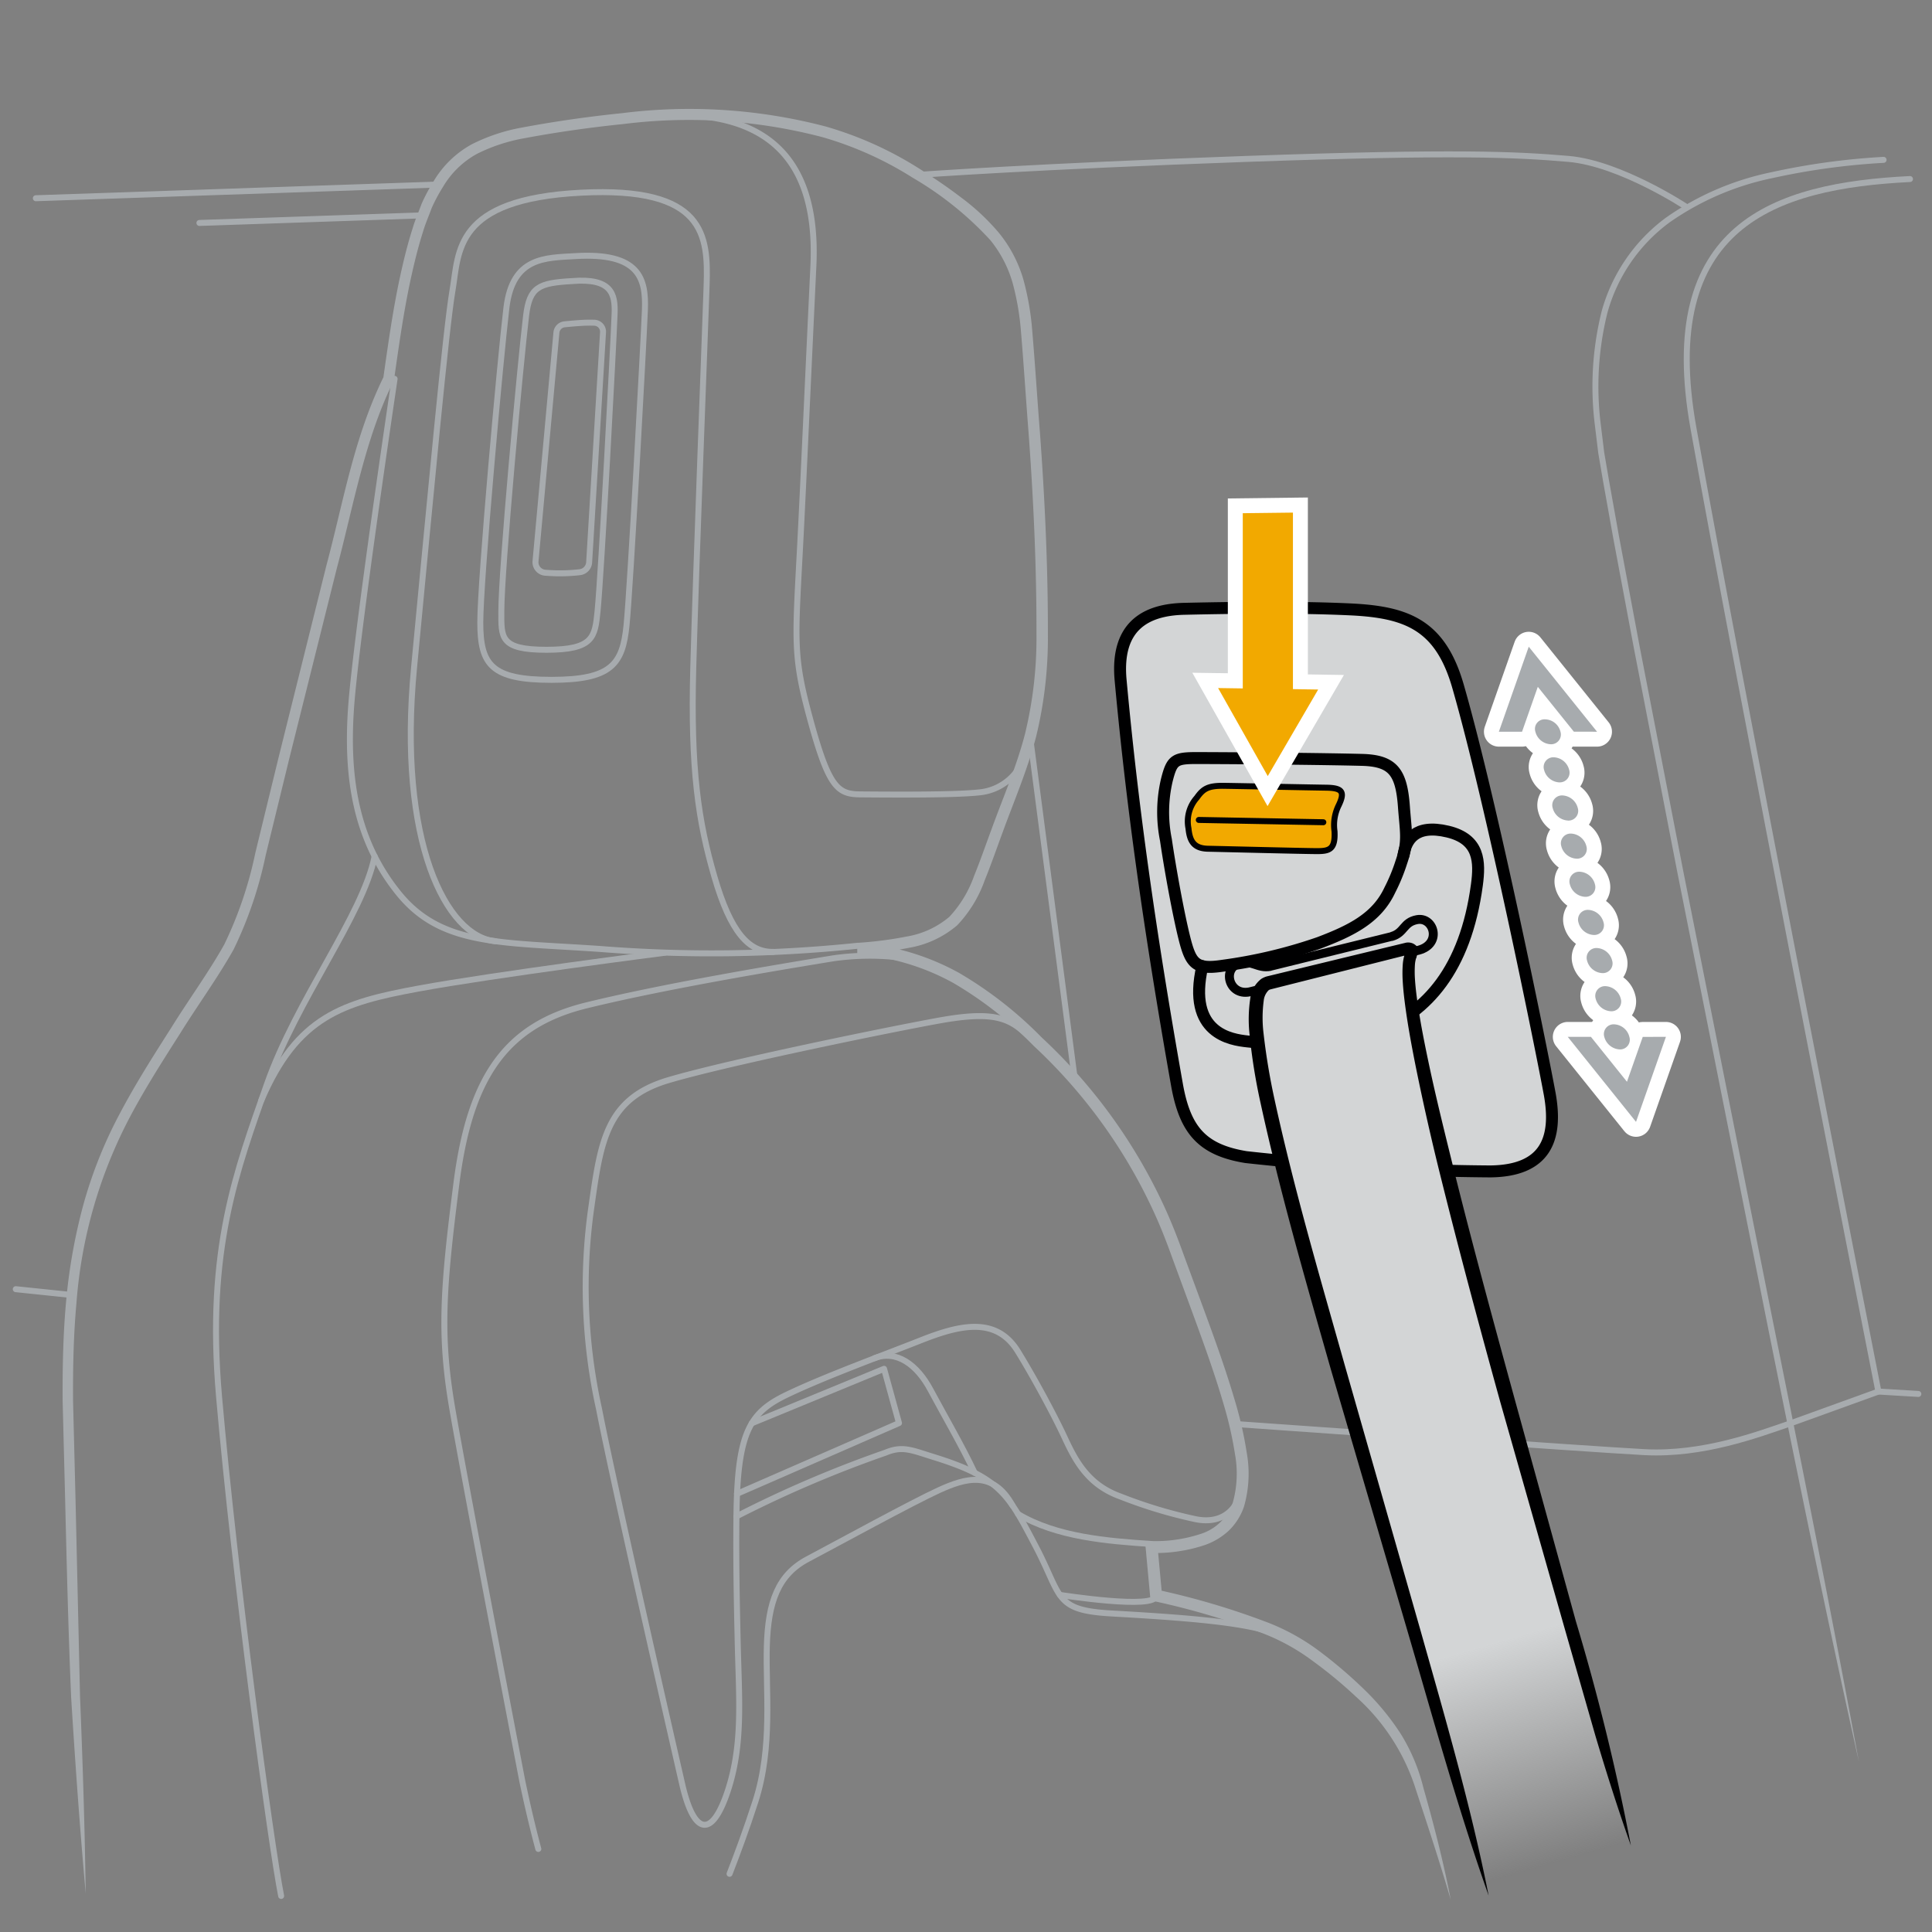 <svg xmlns="http://www.w3.org/2000/svg" xmlns:xlink="http://www.w3.org/1999/xlink" width="161.749" height="161.749" viewBox="0 0 161.749 161.749"><rect x="0" y="0" width="161.749" height="161.749" fill="#808080" stroke="none"/><defs><linearGradient id="linear-gradient" x1="131.968" y1="155.457" x2="126.647" y2="137.056" gradientUnits="userSpaceOnUse"><stop offset="0" stop-color="#d3d5d6" stop-opacity="0"/><stop offset="1" stop-color="#d3d5d6"/></linearGradient></defs><g id="illustration"><path d="M121.458,159.049c-.9-3.08-1.9-6.121-2.9-9.161a17.429,17.429,0,0,0-5.022-7.825,37.463,37.463,0,0,0-3.657-3.022,17.455,17.455,0,0,0-4.079-2.267,62.752,62.752,0,0,0-9.13-2.711l-.349-.083-.033-.356-.375-4.062-.05-.542h.544a12.087,12.087,0,0,0,4.1-.594,4.168,4.168,0,0,0,2.7-2.612,9.04,9.04,0,0,0,.188-4.063,31.045,31.045,0,0,0-.944-4.157c-.8-2.752-1.8-5.462-2.795-8.176l-1.5-4.074c-.489-1.363-1-2.683-1.607-3.984A44.131,44.131,0,0,0,86.533,87.554,32.088,32.088,0,0,0,79.822,82.3a19.69,19.69,0,0,0-8.052-2.4l0-.963a31.462,31.462,0,0,0,4.136-.529,7.431,7.431,0,0,0,3.573-1.648,9.749,9.749,0,0,0,2.072-3.427c.526-1.29.986-2.628,1.479-3.958.975-2.675,2.1-5.261,2.791-7.959a34.018,34.018,0,0,0,.954-8.3c.011-5.626-.248-11.288-.664-16.915-.22-2.812-.4-5.66-.635-8.452a21.871,21.871,0,0,0-.706-4.086A10.063,10.063,0,0,0,82.9,20.091a27.915,27.915,0,0,0-6.47-5.2,29.207,29.207,0,0,0-7.594-3.414,44.107,44.107,0,0,0-16.657-1.091c-2.791.284-5.6.684-8.351,1.2a14.465,14.465,0,0,0-3.88,1.287A7.485,7.485,0,0,0,37.1,15.626a14.258,14.258,0,0,0-.963,1.8c-.235.652-.518,1.281-.714,1.95-.425,1.326-.754,2.689-1.053,4.06-.59,2.746-.979,5.544-1.378,8.337l-.011.074-.046.093c-2.384,4.808-3.327,10.35-4.736,15.639L24.2,63.588l-1.958,8.02A33.583,33.583,0,0,1,19.554,79.5c-1.382,2.449-3,4.649-4.449,6.984-1.477,2.319-2.955,4.629-4.23,7.038A39.671,39.671,0,0,0,6.4,109.1c-.248,2.719-.3,5.457-.283,8.2l.206,8.242L6.7,142.029c.225,5.5.4,10.994.476,16.5-.493-5.482-.881-10.97-1.222-16.46-.234-5.5-.367-11-.5-16.5l-.209-8.254c-.015-2.761.032-5.528.283-8.289a47.077,47.077,0,0,1,1.457-8.189,37.454,37.454,0,0,1,3.108-7.726c1.3-2.454,2.789-4.783,4.264-7.1,1.452-2.337,3.1-4.586,4.415-6.931a32.836,32.836,0,0,0,2.607-7.684l1.952-8.011,3.989-16.017c1.423-5.306,2.306-10.771,4.824-15.874l-.056.168c.4-2.808.789-5.619,1.386-8.407.3-1.392.638-2.782,1.076-4.151.2-.689.5-1.355.744-2.033a15.3,15.3,0,0,1,1.032-1.935,8.411,8.411,0,0,1,3.186-3.064,15.289,15.289,0,0,1,4.139-1.384c2.814-.528,5.608-.925,8.445-1.216A45,45,0,0,1,69.1,10.583,30.12,30.12,0,0,1,76.935,14.1c1.206.765,2.387,1.555,3.527,2.431A18.744,18.744,0,0,1,83.634,19.5a11.035,11.035,0,0,1,2.042,3.894,22.737,22.737,0,0,1,.741,4.262c.244,2.845.418,5.645.641,8.474.419,5.656.682,11.307.673,17a34.921,34.921,0,0,1-.982,8.522c-.718,2.79-1.857,5.414-2.815,8.052-.49,1.323-.95,2.662-1.491,3.992a10.62,10.62,0,0,1-2.3,3.765,8.362,8.362,0,0,1-4.024,1.887,32.1,32.1,0,0,1-4.274.55l0-.963A20.642,20.642,0,0,1,80.29,81.45a33,33,0,0,1,6.915,5.4,45.118,45.118,0,0,1,10.239,14.1c.615,1.322,1.151,2.7,1.639,4.058l1.5,4.07c1,2.717,2,5.438,2.819,8.24a32.053,32.053,0,0,1,.976,4.3,9.957,9.957,0,0,1-.232,4.523,5.072,5.072,0,0,1-1.275,2.01,5.7,5.7,0,0,1-2.017,1.207,13.028,13.028,0,0,1-4.443.658l.5-.542.377,4.062L96.9,133.1a63.577,63.577,0,0,1,9.283,2.756,18.114,18.114,0,0,1,4.3,2.4,38.71,38.71,0,0,1,3.7,3.159,21.091,21.091,0,0,1,3.111,3.781,15.643,15.643,0,0,1,1.882,4.513C120.052,152.783,120.852,155.9,121.458,159.049Z" style="fill:#a7abae"/><path d="M85.232,126.756c3.231,1.929,7.471,2.264,11.175,2.51" style="fill:none;stroke:#a7abae;stroke-linecap:round;stroke-linejoin:round;stroke-width:0.5px"/><path d="M73.215,113.708c1.85-.713,3.557.536,4.685,2.643,1.16,2.164,2.652,4.719,3.7,6.951" style="fill:none;stroke:#a7abae;stroke-linecap:round;stroke-linejoin:round;stroke-width:0.5px"/><path d="M61.651,126.958a97.859,97.859,0,0,1,12.488-5.341c1.429-.6,2.2-.2,4.062.376,5.567,1.73,6.245,3.16,8.5,7.448s1.517,5.369,6.395,5.642c7.856.441,11.922.86,14.539,1.983" style="fill:none;stroke:#a7abae;stroke-linecap:round;stroke-linejoin:round;stroke-width:0.5px"/><path d="M96.783,133.579c.106,1.23-8.049-.053-8.049-.053" style="fill:none;stroke:#a7abae;stroke-linecap:round;stroke-linejoin:round;stroke-width:0.5px"/><polyline points="61.7 125.065 75.265 119.141 74.014 114.599 62.933 119.162" style="fill:none;stroke:#a7abae;stroke-linecap:round;stroke-linejoin:round;stroke-width:0.5px"/><path d="M71.807,79.18a118.227,118.227,0,0,1-21.559.269c-8.393-.582-13.3-.249-16.869-4.653s-4.4-9.64-3.988-15.54,3.645-27.54,3.645-27.54" style="fill:none;stroke:#a7abae;stroke-linecap:round;stroke-linejoin:round;stroke-width:0.5px"/><path d="M31.364,71.691c-.976,4.933-6.544,12-9.037,19.142s-5.069,13.712-3.988,26.093c1.313,15.058,4.36,37.623,5.2,41.806" style="fill:none;stroke:#a7abae;stroke-linecap:round;stroke-linejoin:round;stroke-width:0.5px"/><path d="M21.867,92.147c3.016-7.068,6.838-8.216,13.153-9.38s20.627-3,20.627-3" style="fill:none;stroke:#a7abae;stroke-linecap:round;stroke-linejoin:round;stroke-width:0.5px"/><line x1="86.24" y1="61.706" x2="89.989" y2="90.405" style="fill:none;stroke:#a7abae;stroke-linecap:round;stroke-linejoin:round;stroke-width:0.5px"/><path d="M155.634,147.524c-2.754-12.378-5.3-24.8-7.786-37.231l-7.427-37.3L136.8,54.319l-1.753-9.348-.837-4.682-.4-2.347-.289-2.374a26,26,0,0,1,.576-9.527,14.534,14.534,0,0,1,5.378-7.819,23.591,23.591,0,0,1,8.753-3.788,58.675,58.675,0,0,1,9.45-1.3.25.25,0,1,1,.033.5h0a57.964,57.964,0,0,0-9.366,1.287,23.092,23.092,0,0,0-8.568,3.7,14.021,14.021,0,0,0-5.2,7.558,25.515,25.515,0,0,0-.56,9.338l.286,2.345.4,2.341.837,4.677,1.752,9.344,3.625,18.668,7.427,37.3C150.849,122.621,153.33,135.054,155.634,147.524Z" style="fill:#a7abae"/><path d="M159.905,14.989c-11.4.568-21.175,3.865-18.125,20.875,3.867,21.561,14.253,74.387,15.483,80.638l3.344.2" style="fill:none;stroke:#a7abae;stroke-linecap:round;stroke-linejoin:round;stroke-width:0.5px"/><line x1="149.887" y1="119.169" x2="157.263" y2="116.502" style="fill:none;stroke:#a7abae;stroke-linecap:round;stroke-linejoin:round;stroke-width:0.5px"/><line x1="3" y1="16.596" x2="36.64" y2="15.451" style="fill:none;stroke:#a7abae;stroke-linecap:round;stroke-linejoin:round;stroke-width:0.5px"/><line x1="16.695" y1="18.666" x2="35.395" y2="18.03" style="fill:none;stroke:#a7abae;stroke-linecap:round;stroke-linejoin:round;stroke-width:0.5px"/><path d="M76.922,14.639s9.889-.713,27.464-1.336,22.561-.374,26.924,0S141.2,17.34,141.2,17.34" style="fill:none;stroke:#a7abae;stroke-linecap:round;stroke-linejoin:round;stroke-width:0.5px"/><path d="M103.4,119.218s29.95,2.132,34.273,2.357c4.914.256,9.488-1.474,12.214-2.406" style="fill:none;stroke:#a7abae;stroke-linecap:round;stroke-linejoin:round;stroke-width:0.5px"/><path d="M99.137,50.971c-3.16.073-5.737,1.4-5.318,5.969.953,10.385,2.408,20.819,4.716,33.862.675,3.817,2.107,5.468,5.769,6.07a197.873,197.873,0,0,0,20.467,1.2c4.615-.05,5.667-2.708,4.966-6.521-.689-3.749-4.859-24.347-7.675-34.112-1.486-5.152-4.319-6.2-9.03-6.421S102.61,50.891,99.137,50.971Z" style="fill:#d3d5d6;stroke:#000001;stroke-linecap:round;stroke-linejoin:round"/><path d="M116.351,74.531c-1.092,2.332-3.236,3.386-5.907,4.4a41.148,41.148,0,0,1-8.052,1.918c-2.22.339-2.671-.112-3.2-2.182s-1.241-6.019-1.58-8.352a11.737,11.737,0,0,1,.075-5c.437-1.727.68-1.857,2.636-1.85,4.441.016,10.423.07,13.695.153,2.6.065,3.309,1.02,3.519,3.915.153,2.1.392,2.9-.21,4.629A15.148,15.148,0,0,1,116.351,74.531Z" style="fill:none;stroke:#000001;stroke-linecap:round;stroke-linejoin:round"/><path d="M100.2,66.786a2.984,2.984,0,0,0-.7,2.565c.1,1,.4,1.681,1.631,1.706s8.114.2,9.142.2,1.53-.15,1.455-1.655a3.7,3.7,0,0,1,.351-2.182c.527-1.1.326-1.455-1.029-1.474-1.1-.015-7.26-.137-8.59-.156S100.722,66.047,100.2,66.786Z" style="fill:#f2a900;stroke:#000001;stroke-linecap:round;stroke-linejoin:round;stroke-width:0.5px"/><path d="M117.5,71.6c.207-1.257.95-2.637,3.715-1.977,2.666.637,2.688,2.546,2.433,4.453-1.921,14.356-13.255,13.775-19.213,13.113-1.335-.148-5.076-.632-3.774-6.3" style="fill:none;stroke:#000001;stroke-linecap:round;stroke-linejoin:round"/><path d="M118.78,79.55l-14,3.452c-1.862.531-2.5-1.873-1.074-2.326,1.129-.358,1.573.441,2.666.227.008,0,10.133-2.5,10.137-2.5,1.089-.31.963-1.2,2.136-1.412C120.04,76.743,120.755,79.014,118.78,79.55Z" style="fill:none;stroke:#000001;stroke-linecap:round;stroke-linejoin:round;stroke-width:0.75px"/><path d="M136.539,154.505c-5.074-19.7-21.414-73.013-18.2-74.8a.512.512,0,0,0-.555-.282L106.208,82.3c-4.567,1.133,6.066,31.384,18.422,76.4" style="fill:url(#linear-gradient)"/><path d="M136.539,154.505c-1.084-3.046-2.055-6.115-2.974-9.2l-2.661-9.287-5.286-18.592c-1.719-6.211-3.391-12.436-4.952-18.7q-1.177-4.694-2.142-9.445c-.315-1.587-.615-3.177-.839-4.79-.112-.808-.21-1.618-.253-2.448a10.278,10.278,0,0,1,.008-1.276,3.543,3.543,0,0,1,.112-.69,1.291,1.291,0,0,1,.546-.808l-.206.658,0,0-10.487,2.643-.7.177-.349.088a.491.491,0,0,0-.147.07,1.421,1.421,0,0,0-.409.876,10.745,10.745,0,0,0-.018,2.7,54.484,54.484,0,0,0,.931,5.6c1.623,7.456,3.787,14.823,5.868,22.2L118.9,136.41c2.084,7.381,4.235,14.748,5.73,22.291-2.564-7.248-4.592-14.639-6.75-22l-6.467-22.08c-2.1-7.379-4.24-14.748-5.879-22.283a48.679,48.679,0,0,1-.921-5.746,11.709,11.709,0,0,1,.065-3.029,2.436,2.436,0,0,1,.906-1.6,1.7,1.7,0,0,1,.5-.224l.35-.084.7-.17,5.59-1.356,2.8-.678,1.4-.338.7-.17a.99.99,0,0,1,.693.058,1.083,1.083,0,0,1,.474.473l0,.007-.206.659c.056-.031-.034.052-.06.2a2.559,2.559,0,0,0-.071.5,9.226,9.226,0,0,0,.008,1.138c.05.778.155,1.567.273,2.353.238,1.575.555,3.148.886,4.716.666,3.139,1.452,6.257,2.221,9.38,1.559,6.241,3.255,12.452,4.956,18.662l5.131,18.629A188.484,188.484,0,0,1,136.539,154.505Z" style="fill:#000001"/><polygon points="108.246 58.937 104.046 58.866 104.046 42.966 108.246 42.916 108.246 58.937" style="fill:none;stroke:#fff;stroke-width:2.5px"/><polygon points="110.358 57.728 106.138 64.975 101.981 57.605 110.358 57.728" style="fill:none;stroke:#fff;stroke-width:2.5px"/><polygon points="108.246 58.937 104.046 58.866 104.046 42.966 108.246 42.916 108.246 58.937" style="fill:#f2a900"/><polygon points="110.358 57.728 106.138 64.975 101.981 57.605 110.358 57.728" style="fill:#f2a900"/><line x1="6.042" y1="108.422" x2="1.321" y2="107.932" style="fill:none;stroke:#a7abae;stroke-linecap:round;stroke-linejoin:round;stroke-width:0.5px"/><path d="M48.171,21.441c5.4-.326,5.922,1.919,5.82,4.516S52.78,49.1,52.454,52.354s-1.257,4.563-6.285,4.563-5.959-1.257-5.959-4.8,1.676-22.067,2.188-26.35S45.661,21.593,48.171,21.441Z" style="fill:none;stroke:#a7abae;stroke-linecap:round;stroke-linejoin:round;stroke-width:0.5px"/><path d="M45.749,54.4c-3.925,0-3.777-1.034-3.777-3.241,0-3.426,1.585-20.649,2.074-24.737.287-2.4,1.067-2.733,3.832-2.888,3.319-.28,3.643,1.067,3.577,2.743-.1,2.635-1.11,21.72-1.428,24.906C49.811,53.345,49.678,54.4,45.749,54.4Z" style="fill:none;stroke:#a7abae;stroke-linecap:round;stroke-linejoin:round;stroke-width:0.5px"/><path d="M46.9,48c-.456,0-.893-.024-1.252-.051a.886.886,0,0,1-.814-.963l1.75-19.145a.761.761,0,0,1,.679-.688c.405-.042.95-.092,1.448-.12.405-.025.762-.024,1.049-.014a.752.752,0,0,1,.726.8L49.324,47.079a.885.885,0,0,1-.785.826A14.844,14.844,0,0,1,46.9,48Z" style="fill:none;stroke:#a7abae;stroke-linecap:round;stroke-linejoin:round;stroke-width:0.5px"/><path d="M86.531,87.119c-1.752-1.61-2.652-2.582-7.558-1.739-3.169.545-17.859,3.52-23.027,5.057s-5.656,5.1-6.425,10.545a47.26,47.26,0,0,0,.629,16.969c1.327,6.844,6.983,31.5,6.983,31.5.987,4.223,2.482,4.459,3.795.489s.931-7.821.828-12.655c-.056-2.6-.147-6.38-.1-10.322.075-7.147,1.128-8.726,4.288-10.231s7.9-3.235,11.134-4.514,6.3-2.041,8.125.9c1.265,2.042,3.011,5.254,3.919,7.209s1.955,3.981,4.679,4.959a39.92,39.92,0,0,0,6.215,1.885c2.58.566,4.019-1.141,4.019-3.492" style="fill:none;stroke:#a7abae;stroke-linecap:round;stroke-linejoin:round;stroke-width:0.5px"/><path d="M75.077,80.131a21.808,21.808,0,0,0-5.319.1C65.69,80.9,55.946,82.494,49.1,84.17S39.326,90.3,38.208,99.1s-1.4,12.64-.349,18.785S43.725,149.1,43.725,149.1c.47,2.254.933,4.156,1.344,5.695" style="fill:none;stroke:#a7abae;stroke-linecap:round;stroke-linejoin:round;stroke-width:0.5px"/><path d="M56.635,9.626c6.713,0,11.928,2.876,11.462,12.653s-.853,18.528-1.117,23.557c-.419,7.961-.581,9.124.838,14.339C69.4,66,70.143,66.49,72.054,66.507c5.215.047,8.567,0,10.1-.186A4.428,4.428,0,0,0,85.868,63" style="fill:none;stroke:#a7abae;stroke-linecap:round;stroke-linejoin:round;stroke-width:0.5px"/><path d="M64.743,79.692c-2.048.045-3.583-1.639-4.933-6.295s-2-8.985-1.769-17.505.978-27.793,1.117-31.983-.1-8.312-10.521-7.776c-10.652.547-10.2,4.936-10.756,8.2s-1.815,16.9-3.212,31.518S37.353,78.431,41.486,78.8" style="fill:none;stroke:#a7abae;stroke-linecap:round;stroke-linejoin:round;stroke-width:0.5px"/><path d="M84.775,126.052c-1.644-3-3.953-2.3-6.162-1.294s-8.535,4.468-11,5.773S64.305,134.1,64.2,137.81s.514,8.433-.953,13c-.74,2.3-1.553,4.488-2.168,6.068" style="fill:none;stroke:#a7abae;stroke-linecap:round;stroke-linejoin:round;stroke-width:0.5px"/><line x1="100.365" y1="68.646" x2="110.792" y2="68.839" style="fill:none;stroke:#000001;stroke-linecap:round;stroke-linejoin:round;stroke-width:0.5px"/></g><g id="arrows_above" data-name="arrows above"><path d="M129.831,62.31a1.388,1.388,0,0,1-1.287-1.05.8.8,0,0,1,.816-1.036,1.359,1.359,0,0,1,1.284,1.036A.815.815,0,0,1,129.831,62.31Z" style="fill:none;stroke:#fff;stroke-linecap:round;stroke-linejoin:round;stroke-width:2.5px"/><path d="M134.879,84.664a1.392,1.392,0,0,1-1.287-1.05.814.814,0,0,1,.812-1.052,1.39,1.39,0,0,1,1.287,1.048v0A.813.813,0,0,1,134.879,84.664Zm-.721-3.193a1.392,1.392,0,0,1-1.287-1.05.814.814,0,0,1,.812-1.052,1.39,1.39,0,0,1,1.287,1.048v0A.813.813,0,0,1,134.158,81.471Zm-.721-3.194a1.392,1.392,0,0,1-1.287-1.05.814.814,0,0,1,.812-1.052,1.39,1.39,0,0,1,1.287,1.048v0A.813.813,0,0,1,133.437,78.277Zm-.721-3.194a1.392,1.392,0,0,1-1.287-1.05.814.814,0,0,1,.812-1.052,1.39,1.39,0,0,1,1.287,1.048v0A.813.813,0,0,1,132.716,75.083ZM132,71.89a1.392,1.392,0,0,1-1.287-1.05.814.814,0,0,1,.812-1.052,1.39,1.39,0,0,1,1.287,1.048v0A.813.813,0,0,1,132,71.89Zm-.721-3.194a1.392,1.392,0,0,1-1.287-1.05.814.814,0,0,1,.812-1.052,1.39,1.39,0,0,1,1.287,1.048v0A.813.813,0,0,1,131.274,68.7Zm-.721-3.193a1.392,1.392,0,0,1-1.287-1.05.814.814,0,0,1,.813-1.052,1.389,1.389,0,0,1,1.286,1.048v0A.813.813,0,0,1,130.553,65.5Z" style="fill:none;stroke:#fff;stroke-linecap:round;stroke-linejoin:round;stroke-width:2.5px"/><path d="M135.6,87.859a1.413,1.413,0,0,1-1.287-1.05.816.816,0,0,1,.814-1.052,1.374,1.374,0,0,1,1.286,1.052A.811.811,0,0,1,135.6,87.859Z" style="fill:none;stroke:#fff;stroke-linecap:round;stroke-linejoin:round;stroke-width:2.5px"/><polygon points="127.988 54.143 125.487 61.26 127.427 61.26 128.747 57.502 131.766 61.259 133.706 61.26 127.988 54.143" style="fill:none;stroke:#fff;stroke-linecap:round;stroke-linejoin:round;stroke-width:2.5px"/><polygon points="136.969 93.924 131.254 86.807 133.194 86.807 136.211 90.565 137.533 86.808 139.473 86.807 136.969 93.924" style="fill:none;stroke:#fff;stroke-linecap:round;stroke-linejoin:round;stroke-width:2.5px"/><path d="M129.831,62.31a1.388,1.388,0,0,1-1.287-1.05.8.8,0,0,1,.816-1.036,1.359,1.359,0,0,1,1.284,1.036A.815.815,0,0,1,129.831,62.31Z" style="fill:#a7abae"/><path d="M134.879,84.664a1.392,1.392,0,0,1-1.287-1.05.814.814,0,0,1,.812-1.052,1.39,1.39,0,0,1,1.287,1.048v0A.813.813,0,0,1,134.879,84.664Zm-.721-3.193a1.392,1.392,0,0,1-1.287-1.05.814.814,0,0,1,.812-1.052,1.39,1.39,0,0,1,1.287,1.048v0A.813.813,0,0,1,134.158,81.471Zm-.721-3.194a1.392,1.392,0,0,1-1.287-1.05.814.814,0,0,1,.812-1.052,1.39,1.39,0,0,1,1.287,1.048v0A.813.813,0,0,1,133.437,78.277Zm-.721-3.194a1.392,1.392,0,0,1-1.287-1.05.814.814,0,0,1,.812-1.052,1.39,1.39,0,0,1,1.287,1.048v0A.813.813,0,0,1,132.716,75.083ZM132,71.89a1.392,1.392,0,0,1-1.287-1.05.814.814,0,0,1,.812-1.052,1.39,1.39,0,0,1,1.287,1.048v0A.813.813,0,0,1,132,71.89Zm-.721-3.194a1.392,1.392,0,0,1-1.287-1.05.814.814,0,0,1,.812-1.052,1.39,1.39,0,0,1,1.287,1.048v0A.813.813,0,0,1,131.274,68.7Zm-.721-3.193a1.392,1.392,0,0,1-1.287-1.05.814.814,0,0,1,.813-1.052,1.389,1.389,0,0,1,1.286,1.048v0A.813.813,0,0,1,130.553,65.5Z" style="fill:#a7abae"/><path d="M135.6,87.859a1.413,1.413,0,0,1-1.287-1.05.816.816,0,0,1,.814-1.052,1.374,1.374,0,0,1,1.286,1.052A.811.811,0,0,1,135.6,87.859Z" style="fill:#a7abae"/><polygon points="127.988 54.143 125.487 61.26 127.427 61.26 128.747 57.502 131.766 61.259 133.706 61.26 127.988 54.143" style="fill:#a7abae"/><polygon points="136.969 93.924 131.254 86.807 133.194 86.807 136.211 90.565 137.533 86.808 139.473 86.807 136.969 93.924" style="fill:#a7abae"/></g></svg>